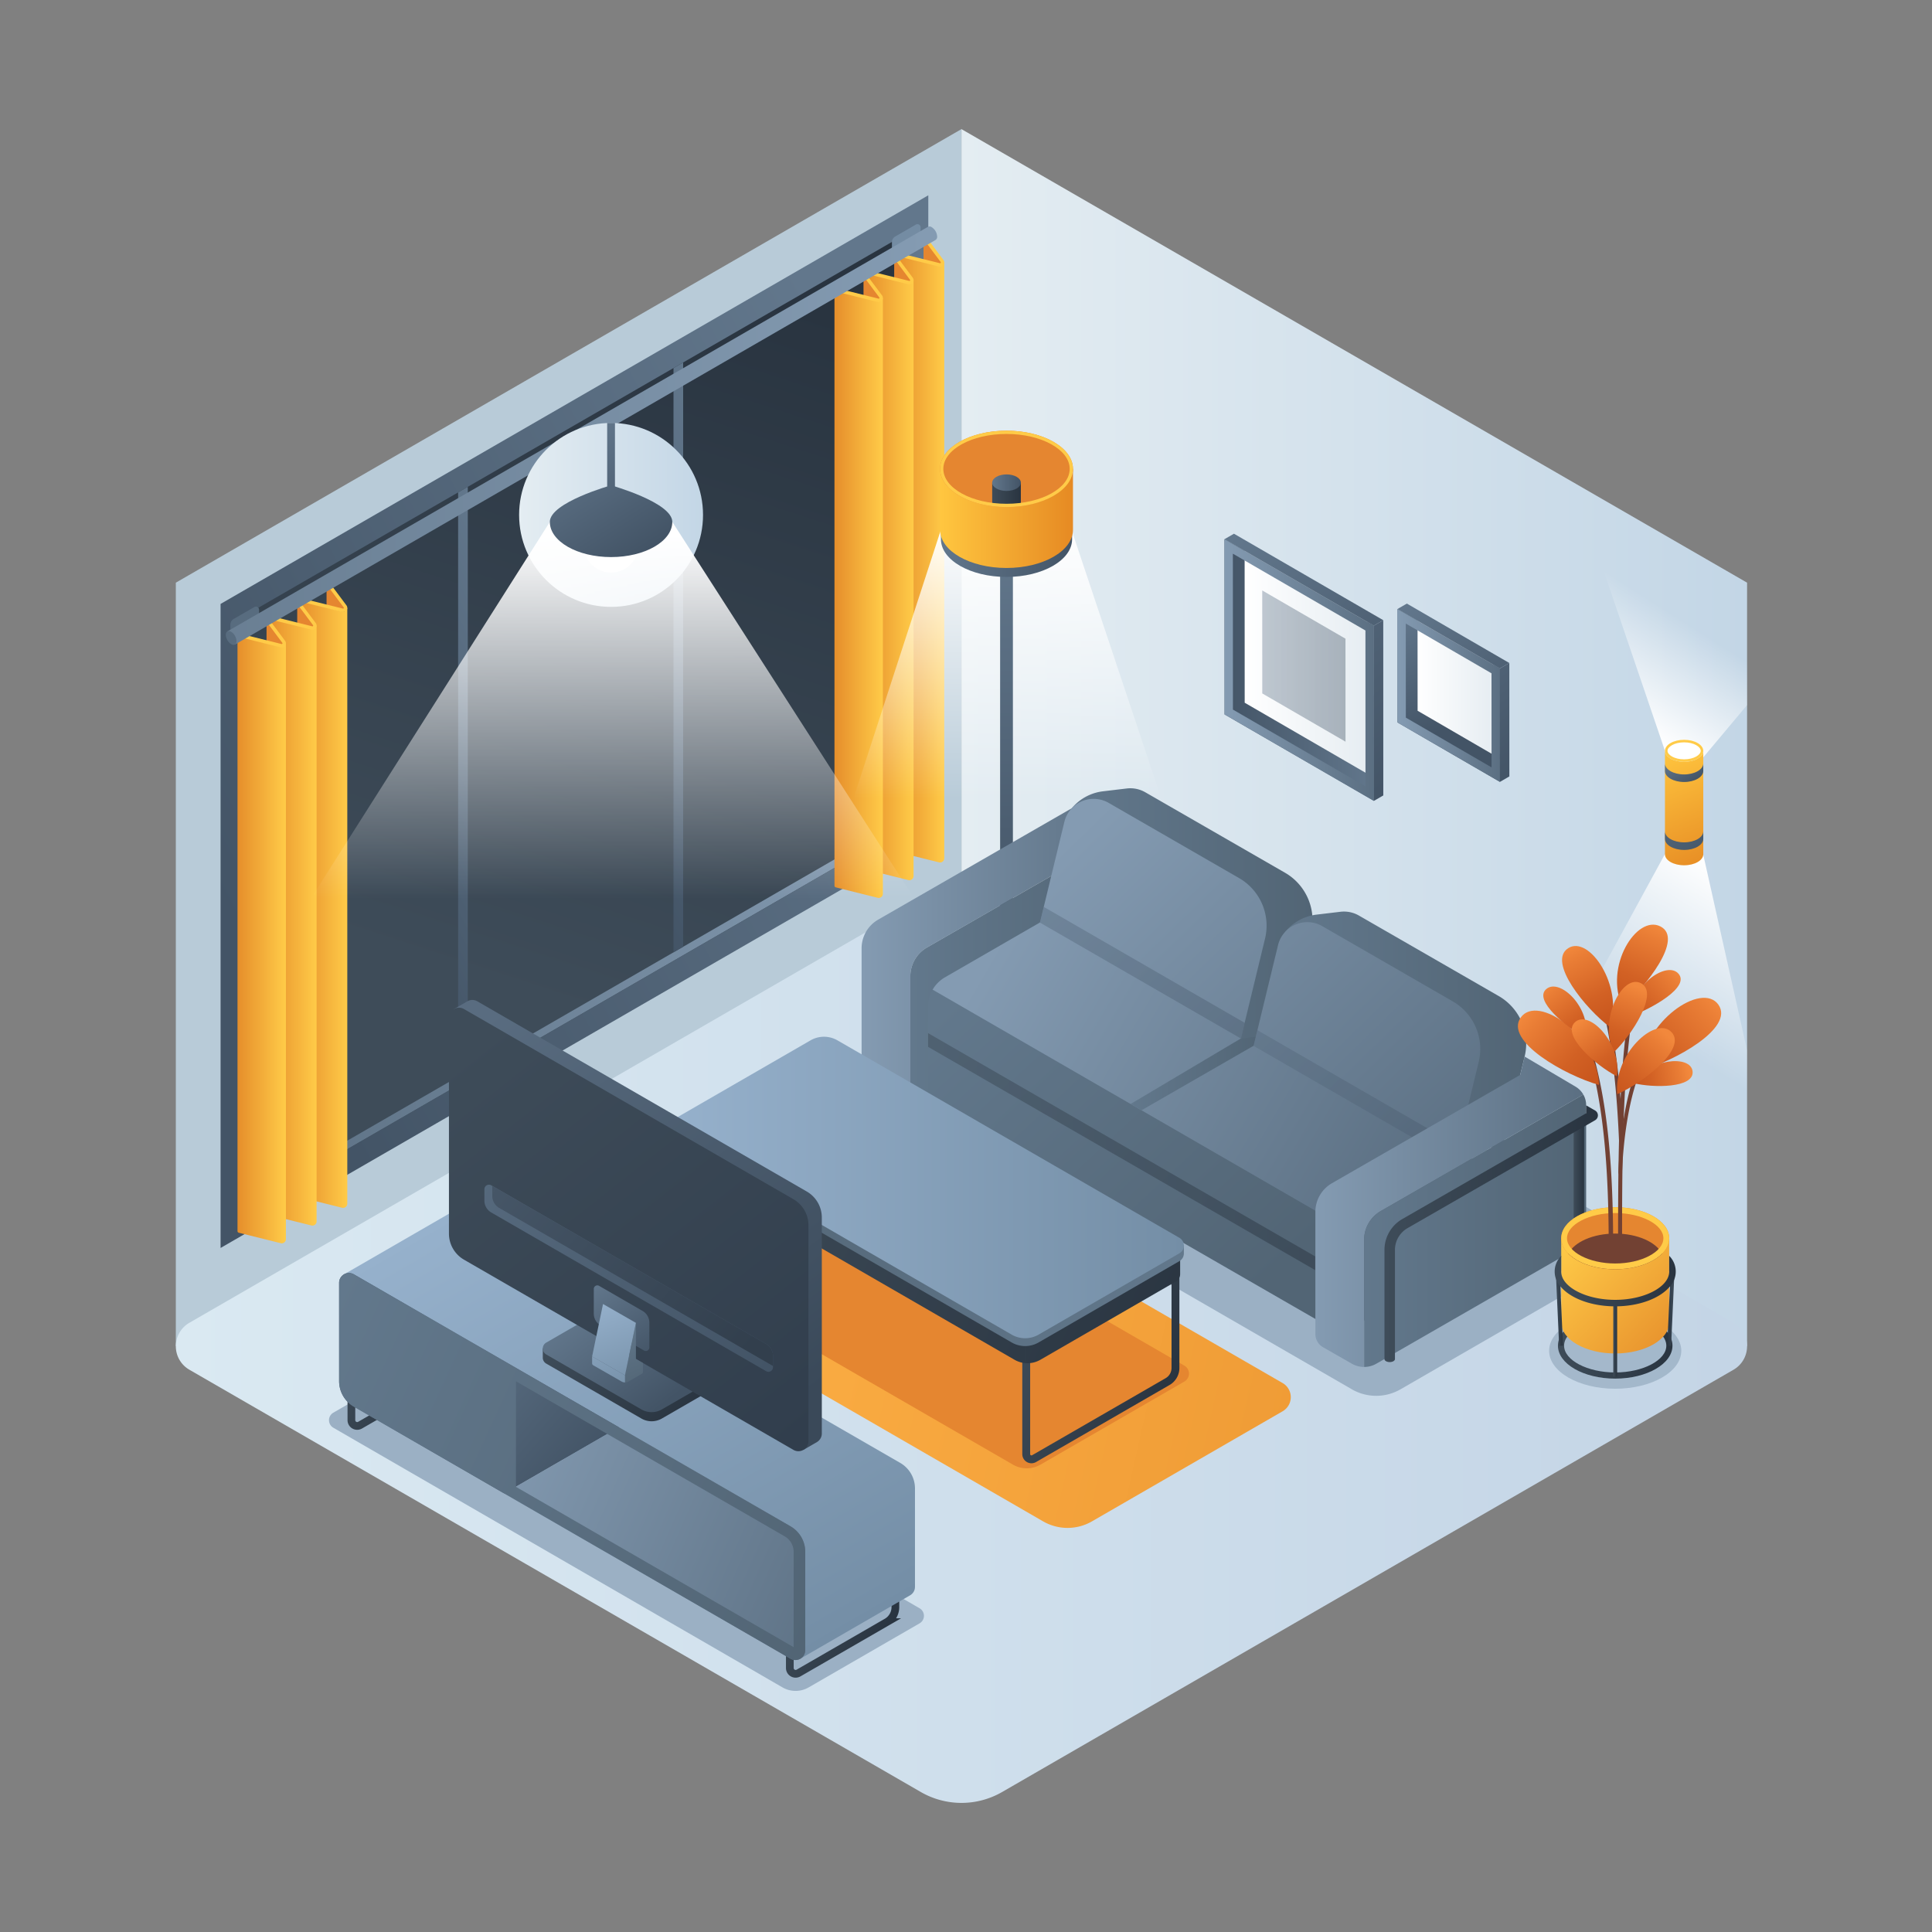 <svg id="Layer_1" data-name="Layer 1" xmlns="http://www.w3.org/2000/svg" xmlns:xlink="http://www.w3.org/1999/xlink" viewBox="0 0 1000 1000">
  <rect x="0" y="0" width="1000" height="1000" fill="#808080" stroke="none"/>
  <defs>
    <style>
      .cls-1 {
        fill: url(#linear-gradient);
      }

      .cls-2 {
        fill: #b8cbd8;
      }

      .cls-3 {
        fill: url(#linear-gradient-2);
      }

      .cls-4 {
        fill: url(#linear-gradient-3);
      }

      .cls-5 {
        fill: url(#linear-gradient-4);
      }

      .cls-6 {
        fill: url(#linear-gradient-5);
      }

      .cls-7 {
        fill: url(#linear-gradient-6);
      }

      .cls-8 {
        fill: url(#linear-gradient-7);
      }

      .cls-9 {
        fill: url(#linear-gradient-8);
      }

      .cls-10 {
        fill: url(#linear-gradient-9);
      }

      .cls-11 {
        fill: url(#linear-gradient-10);
      }

      .cls-12 {
        fill: url(#linear-gradient-11);
      }

      .cls-13 {
        fill: #e58630;
      }

      .cls-14 {
        fill: url(#linear-gradient-12);
      }

      .cls-15 {
        fill: #ffcb48;
      }

      .cls-16 {
        fill: url(#linear-gradient-13);
      }

      .cls-17 {
        fill: url(#linear-gradient-14);
      }

      .cls-18 {
        fill: url(#linear-gradient-15);
      }

      .cls-19 {
        fill: #748ca3;
      }

      .cls-20 {
        fill: #586c7f;
      }

      .cls-21 {
        fill: url(#linear-gradient-16);
      }

      .cls-22 {
        fill: url(#linear-gradient-17);
      }

      .cls-23 {
        fill: url(#linear-gradient-18);
      }

      .cls-24 {
        fill: url(#linear-gradient-19);
      }

      .cls-25 {
        fill: url(#linear-gradient-20);
      }

      .cls-26 {
        fill: url(#linear-gradient-21);
      }

      .cls-27 {
        fill: url(#linear-gradient-22);
      }

      .cls-28 {
        fill: url(#linear-gradient-23);
      }

      .cls-29 {
        fill: url(#linear-gradient-24);
      }

      .cls-30 {
        fill: url(#linear-gradient-25);
      }

      .cls-31 {
        fill: url(#linear-gradient-26);
      }

      .cls-32 {
        fill: #fff;
      }

      .cls-33 {
        fill: url(#linear-gradient-27);
      }

      .cls-34 {
        fill: url(#linear-gradient-28);
      }

      .cls-35 {
        fill: url(#linear-gradient-29);
      }

      .cls-36 {
        fill: url(#linear-gradient-30);
      }

      .cls-37 {
        fill: url(#linear-gradient-31);
      }

      .cls-38 {
        fill: #9bb0c4;
      }

      .cls-39 {
        fill: url(#linear-gradient-32);
      }

      .cls-40 {
        fill: url(#linear-gradient-33);
      }

      .cls-41 {
        fill: url(#linear-gradient-34);
      }

      .cls-42 {
        fill: url(#linear-gradient-35);
      }

      .cls-43 {
        fill: url(#linear-gradient-36);
      }

      .cls-44 {
        fill: url(#linear-gradient-37);
      }

      .cls-45 {
        fill: url(#linear-gradient-38);
      }

      .cls-46, .cls-49, .cls-81 {
        opacity: 0.4;
      }

      .cls-46 {
        fill: url(#linear-gradient-39);
      }

      .cls-47 {
        fill: url(#linear-gradient-40);
      }

      .cls-48 {
        fill: url(#linear-gradient-41);
      }

      .cls-49 {
        fill: url(#linear-gradient-42);
      }

      .cls-50 {
        fill: url(#linear-gradient-43);
      }

      .cls-51 {
        fill: url(#linear-gradient-44);
      }

      .cls-52 {
        fill: url(#linear-gradient-45);
      }

      .cls-53 {
        fill: url(#linear-gradient-46);
      }

      .cls-54 {
        opacity: 0.5;
        fill: url(#linear-gradient-47);
      }

      .cls-55 {
        fill: url(#linear-gradient-48);
      }

      .cls-56, .cls-57, .cls-62, .cls-63 {
        fill: none;
        stroke-miterlimit: 10;
      }

      .cls-56, .cls-57 {
        stroke-width: 4.071px;
      }

      .cls-56 {
        stroke: url(#linear-gradient-49);
      }

      .cls-57 {
        stroke: url(#linear-gradient-50);
      }

      .cls-58 {
        fill: url(#linear-gradient-51);
      }

      .cls-59 {
        fill: url(#linear-gradient-52);
      }

      .cls-60 {
        fill: url(#linear-gradient-53);
      }

      .cls-61 {
        fill: url(#linear-gradient-54);
      }

      .cls-62, .cls-63 {
        stroke-width: 4px;
      }

      .cls-62 {
        stroke: url(#linear-gradient-55);
      }

      .cls-63 {
        stroke: url(#linear-gradient-56);
      }

      .cls-64 {
        fill: url(#linear-gradient-57);
      }

      .cls-65 {
        fill: url(#linear-gradient-58);
      }

      .cls-66 {
        fill: url(#linear-gradient-59);
      }

      .cls-67 {
        fill: url(#linear-gradient-60);
      }

      .cls-68 {
        fill: url(#linear-gradient-61);
      }

      .cls-69 {
        fill: url(#linear-gradient-62);
      }

      .cls-70 {
        fill: url(#linear-gradient-63);
      }

      .cls-71 {
        fill: url(#linear-gradient-64);
      }

      .cls-72 {
        fill: url(#linear-gradient-65);
      }

      .cls-73 {
        fill: url(#linear-gradient-66);
      }

      .cls-74 {
        fill: url(#linear-gradient-67);
      }

      .cls-75 {
        fill: url(#linear-gradient-68);
      }

      .cls-76 {
        fill: url(#linear-gradient-69);
      }

      .cls-77 {
        fill: url(#linear-gradient-70);
      }

      .cls-78 {
        fill: url(#linear-gradient-71);
      }

      .cls-79 {
        fill: url(#linear-gradient-72);
      }

      .cls-80 {
        fill: url(#linear-gradient-73);
      }

      .cls-81 {
        fill: url(#linear-gradient-74);
      }

      .cls-82 {
        fill: url(#linear-gradient-75);
      }

      .cls-83 {
        fill: url(#linear-gradient-76);
      }

      .cls-84 {
        fill: url(#linear-gradient-77);
      }

      .cls-85 {
        fill: url(#linear-gradient-78);
      }

      .cls-86 {
        fill: url(#linear-gradient-79);
      }

      .cls-87 {
        fill: url(#linear-gradient-80);
      }

      .cls-88 {
        fill: url(#linear-gradient-81);
      }

      .cls-89 {
        fill: url(#linear-gradient-82);
      }

      .cls-90 {
        opacity: 0.8;
      }

      .cls-91 {
        fill: url(#linear-gradient-83);
      }

      .cls-92 {
        fill: url(#linear-gradient-84);
      }

      .cls-93 {
        fill: #724133;
      }

      .cls-94 {
        fill: url(#linear-gradient-85);
      }

      .cls-95 {
        fill: url(#linear-gradient-86);
      }

      .cls-96 {
        fill: url(#linear-gradient-87);
      }

      .cls-97 {
        fill: url(#linear-gradient-88);
      }

      .cls-98 {
        fill: url(#linear-gradient-89);
      }

      .cls-99 {
        fill: url(#linear-gradient-90);
      }

      .cls-100 {
        fill: url(#linear-gradient-91);
      }

      .cls-101 {
        fill: url(#linear-gradient-92);
      }

      .cls-102 {
        fill: url(#linear-gradient-93);
      }

      .cls-103 {
        fill: url(#linear-gradient-94);
      }

      .cls-104 {
        fill: url(#linear-gradient-95);
      }

      .cls-105 {
        fill: url(#linear-gradient-96);
      }

      .cls-106 {
        fill: url(#linear-gradient-97);
      }

      .cls-107 {
        fill: url(#linear-gradient-98);
      }
    </style>
    <linearGradient id="linear-gradient" x1="497.638" y1="381.815" x2="904.284" y2="381.815" gradientUnits="userSpaceOnUse">
      <stop offset="0" stop-color="#e4edf2"/>
      <stop offset="1" stop-color="#c3d6e6"/>
    </linearGradient>
    <linearGradient id="linear-gradient-2" x1="91.007" y1="696.807" x2="904.284" y2="696.807" gradientUnits="userSpaceOnUse">
      <stop offset="0" stop-color="#dae9f2"/>
      <stop offset="0.993" stop-color="#c4d5e6"/>
    </linearGradient>
    <linearGradient id="linear-gradient-3" x1="937.329" y1="479.533" x2="853.126" y2="612.705" gradientUnits="userSpaceOnUse">
      <stop offset="0.003" stop-color="#fff"/>
      <stop offset="0.57" stop-color="#fff" stop-opacity="0"/>
    </linearGradient>
    <linearGradient id="linear-gradient-4" x1="824.067" y1="362.924" x2="880.973" y2="273.38" gradientUnits="userSpaceOnUse">
      <stop offset="0" stop-color="#fff"/>
      <stop offset="0.57" stop-color="#fff" stop-opacity="0"/>
    </linearGradient>
    <linearGradient id="linear-gradient-5" x1="370.644" y1="142.589" x2="251.154" y2="509.483" gradientUnits="userSpaceOnUse">
      <stop offset="0" stop-color="#293440"/>
      <stop offset="1" stop-color="#3e4c59"/>
    </linearGradient>
    <linearGradient id="linear-gradient-6" x1="125.657" y1="373.515" x2="469" y2="373.515" gradientUnits="userSpaceOnUse">
      <stop offset="0" stop-color="#5b6f82"/>
      <stop offset="1" stop-color="#849bb2"/>
    </linearGradient>
    <linearGradient id="linear-gradient-7" x1="484.915" y1="271.83" x2="115.856" y2="471.886" gradientUnits="userSpaceOnUse">
      <stop offset="0" stop-color="#62778c"/>
      <stop offset="1" stop-color="#435466"/>
    </linearGradient>
    <linearGradient id="linear-gradient-8" x1="416.983" y1="304.568" x2="285.208" y2="375.999" xlink:href="#linear-gradient-7"/>
    <linearGradient id="linear-gradient-9" x1="305.514" y1="368.92" x2="173.739" y2="440.351" xlink:href="#linear-gradient-7"/>
    <linearGradient id="linear-gradient-10" x1="154.706" y1="468.012" x2="179.756" y2="468.012" gradientUnits="userSpaceOnUse">
      <stop offset="0" stop-color="#e68e2b"/>
      <stop offset="1" stop-color="#ffcb48"/>
    </linearGradient>
    <linearGradient id="linear-gradient-11" x1="138.816" y1="476.919" x2="163.866" y2="476.919" xlink:href="#linear-gradient-10"/>
    <linearGradient id="linear-gradient-12" x1="122.926" y1="486.165" x2="147.986" y2="486.165" xlink:href="#linear-gradient-10"/>
    <linearGradient id="linear-gradient-13" x1="463.701" y1="289.24" x2="488.751" y2="289.24" xlink:href="#linear-gradient-10"/>
    <linearGradient id="linear-gradient-14" x1="447.811" y1="298.147" x2="472.861" y2="298.147" xlink:href="#linear-gradient-10"/>
    <linearGradient id="linear-gradient-15" x1="431.921" y1="307.393" x2="456.981" y2="307.393" xlink:href="#linear-gradient-10"/>
    <linearGradient id="linear-gradient-16" x1="-83.393" y1="225.418" x2="480.426" y2="225.418" xlink:href="#linear-gradient-6"/>
    <linearGradient id="linear-gradient-17" x1="521.877" y1="269.98" x2="521.877" y2="521.48" xlink:href="#linear-gradient-4"/>
    <linearGradient id="linear-gradient-18" x1="495.732" y1="501.727" x2="546.209" y2="501.727" xlink:href="#linear-gradient-7"/>
    <linearGradient id="linear-gradient-19" x1="495.732" y1="497.881" x2="546.209" y2="497.881" gradientUnits="userSpaceOnUse">
      <stop offset="0" stop-color="#849bb2"/>
      <stop offset="1" stop-color="#5b6f82"/>
    </linearGradient>
    <linearGradient id="linear-gradient-20" x1="519.028" y1="280.378" x2="522.71" y2="484.106" xlink:href="#linear-gradient-7"/>
    <linearGradient id="linear-gradient-21" x1="487.027" y1="273.311" x2="554.913" y2="273.311" xlink:href="#linear-gradient-7"/>
    <linearGradient id="linear-gradient-22" x1="486.572" y1="268.336" x2="555.368" y2="268.336" gradientUnits="userSpaceOnUse">
      <stop offset="0.008" stop-color="#ffc63f"/>
      <stop offset="1" stop-color="#e68a23"/>
    </linearGradient>
    <linearGradient id="linear-gradient-23" x1="513.552" y1="255.556" x2="528.388" y2="255.556" gradientUnits="userSpaceOnUse">
      <stop offset="0" stop-color="#3e4c59"/>
      <stop offset="1" stop-color="#293440"/>
    </linearGradient>
    <linearGradient id="linear-gradient-24" x1="513.552" y1="249.832" x2="528.388" y2="249.832" xlink:href="#linear-gradient-7"/>
    <linearGradient id="linear-gradient-25" x1="268.69" y1="266.516" x2="363.885" y2="266.516" xlink:href="#linear-gradient"/>
    <linearGradient id="linear-gradient-26" x1="355.666" y1="275.95" x2="355.666" y2="608.009" xlink:href="#linear-gradient-4"/>
    <linearGradient id="linear-gradient-27" x1="289.772" y1="228.964" x2="327.395" y2="288.533" xlink:href="#linear-gradient-7"/>
    <linearGradient id="linear-gradient-28" x1="305.287" y1="219.165" x2="342.909" y2="278.734" xlink:href="#linear-gradient-7"/>
    <linearGradient id="linear-gradient-29" x1="860.606" y1="387.591" x2="885.389" y2="450.444" xlink:href="#linear-gradient-22"/>
    <linearGradient id="linear-gradient-30" x1="867.813" y1="391.527" x2="876.27" y2="404.753" xlink:href="#linear-gradient-7"/>
    <linearGradient id="linear-gradient-31" x1="851.44" y1="401.08" x2="881.225" y2="447.66" xlink:href="#linear-gradient-7"/>
    <linearGradient id="linear-gradient-32" x1="445.962" y1="493.178" x2="586.112" y2="493.178" xlink:href="#linear-gradient-19"/>
    <linearGradient id="linear-gradient-33" x1="471.195" y1="500.39" x2="586.112" y2="500.39" gradientUnits="userSpaceOnUse">
      <stop offset="0" stop-color="#62788c"/>
      <stop offset="1" stop-color="#526575"/>
    </linearGradient>
    <linearGradient id="linear-gradient-34" x1="533.6" y1="479.718" x2="681.434" y2="638.64" xlink:href="#linear-gradient-33"/>
    <linearGradient id="linear-gradient-35" x1="521.644" y1="478.405" x2="739.238" y2="605.912" xlink:href="#linear-gradient-19"/>
    <linearGradient id="linear-gradient-36" x1="585.19" y1="554.72" x2="653.526" y2="554.72" xlink:href="#linear-gradient-33"/>
    <linearGradient id="linear-gradient-37" x1="554.571" y1="472.763" x2="679.364" y2="472.763" xlink:href="#linear-gradient-33"/>
    <linearGradient id="linear-gradient-38" x1="557.027" y1="431.483" x2="744.13" y2="624.13" xlink:href="#linear-gradient-19"/>
    <linearGradient id="linear-gradient-39" x1="456.216" y1="370.574" x2="650.189" y2="561.478" xlink:href="#linear-gradient-7"/>
    <linearGradient id="linear-gradient-40" x1="665.16" y1="535.196" x2="789.953" y2="535.196" xlink:href="#linear-gradient-33"/>
    <linearGradient id="linear-gradient-41" x1="582.04" y1="407.189" x2="769.144" y2="599.836" xlink:href="#linear-gradient-19"/>
    <linearGradient id="linear-gradient-42" x1="566.805" y1="434.391" x2="760.778" y2="625.295" xlink:href="#linear-gradient-7"/>
    <linearGradient id="linear-gradient-43" x1="680.838" y1="627.204" x2="819.522" y2="627.204" xlink:href="#linear-gradient-19"/>
    <linearGradient id="linear-gradient-44" x1="706.07" y1="637.034" x2="820.987" y2="637.034" xlink:href="#linear-gradient-33"/>
    <linearGradient id="linear-gradient-45" x1="814.498" y1="615.133" x2="819.927" y2="615.133" xlink:href="#linear-gradient-23"/>
    <linearGradient id="linear-gradient-46" x1="716.599" y1="638.575" x2="827.074" y2="638.575" xlink:href="#linear-gradient-23"/>
    <linearGradient id="linear-gradient-47" x1="480.379" y1="596.082" x2="680.734" y2="596.082" xlink:href="#linear-gradient-23"/>
    <linearGradient id="linear-gradient-48" x1="296.818" y1="639.522" x2="899.773" y2="774.863" gradientUnits="userSpaceOnUse">
      <stop offset="0" stop-color="#ffb348"/>
      <stop offset="1" stop-color="#e68e2b"/>
    </linearGradient>
    <linearGradient id="linear-gradient-49" x1="531.434" y1="685.048" x2="606.339" y2="719.271" xlink:href="#linear-gradient-23"/>
    <linearGradient id="linear-gradient-50" x1="348.39" y1="579.37" x2="424.034" y2="613.931" xlink:href="#linear-gradient-23"/>
    <linearGradient id="linear-gradient-51" x1="357.262" y1="578.867" x2="620.379" y2="699.08" xlink:href="#linear-gradient-23"/>
    <linearGradient id="linear-gradient-52" x1="353.544" y1="587.006" x2="616.661" y2="707.219" xlink:href="#linear-gradient-23"/>
    <linearGradient id="linear-gradient-53" x1="344.355" y1="640.567" x2="612.768" y2="640.567" gradientUnits="userSpaceOnUse">
      <stop offset="0" stop-color="#526575"/>
      <stop offset="1" stop-color="#62788c"/>
    </linearGradient>
    <linearGradient id="linear-gradient-54" x1="344.355" y1="614.644" x2="612.768" y2="614.644" gradientUnits="userSpaceOnUse">
      <stop offset="0" stop-color="#96b1cc"/>
      <stop offset="1" stop-color="#748ea6"/>
    </linearGradient>
    <linearGradient id="linear-gradient-55" x1="408.689" y1="816.872" x2="462.207" y2="841.323" xlink:href="#linear-gradient-23"/>
    <linearGradient id="linear-gradient-56" x1="181.755" y1="688.578" x2="235.272" y2="713.029" xlink:href="#linear-gradient-23"/>
    <linearGradient id="linear-gradient-57" x1="2382.211" y1="-3117.784" x2="2672.613" y2="-3117.784" gradientTransform="matrix(0.5, 0.866, 0.866, -0.5, 1774.724, -3012.989)" xlink:href="#linear-gradient-54"/>
    <linearGradient id="linear-gradient-58" x1="167.548" y1="671.144" x2="221.953" y2="719.035" gradientUnits="userSpaceOnUse">
      <stop offset="0" stop-color="#435466"/>
      <stop offset="1" stop-color="#62778c"/>
    </linearGradient>
    <linearGradient id="linear-gradient-59" x1="211.455" y1="697.787" x2="293.116" y2="769.67" xlink:href="#linear-gradient-7"/>
    <linearGradient id="linear-gradient-60" x1="248.004" y1="747.457" x2="450.558" y2="836.308" xlink:href="#linear-gradient-19"/>
    <linearGradient id="linear-gradient-61" x1="159.999" y1="696.866" x2="432.318" y2="821.283" xlink:href="#linear-gradient-33"/>
    <linearGradient id="linear-gradient-62" x1="298.835" y1="682.549" x2="353.328" y2="737.938" xlink:href="#linear-gradient-23"/>
    <linearGradient id="linear-gradient-63" x1="302.953" y1="675.094" x2="342.516" y2="727.497" xlink:href="#linear-gradient-7"/>
    <linearGradient id="linear-gradient-64" x1="280.798" y1="506.248" x2="431.736" y2="712.724" gradientUnits="userSpaceOnUse">
      <stop offset="0" stop-color="#596c80"/>
      <stop offset="0.999" stop-color="#3a4959"/>
    </linearGradient>
    <linearGradient id="linear-gradient-65" x1="246.285" y1="536.171" x2="412.899" y2="747.126" gradientUnits="userSpaceOnUse">
      <stop offset="0" stop-color="#3e4c59"/>
      <stop offset="1" stop-color="#313e4d"/>
    </linearGradient>
    <linearGradient id="linear-gradient-66" x1="165.259" y1="532.421" x2="392.338" y2="715.607" xlink:href="#linear-gradient-7"/>
    <linearGradient id="linear-gradient-67" x1="149.688" y1="505.746" x2="380.798" y2="706.848" gradientUnits="userSpaceOnUse">
      <stop offset="0" stop-color="#596c80"/>
      <stop offset="0.999" stop-color="#323f4d"/>
    </linearGradient>
    <linearGradient id="linear-gradient-68" x1="309.513" y1="663.2" x2="335.491" y2="703.809" xlink:href="#linear-gradient-7"/>
    <linearGradient id="linear-gradient-69" x1="319.915" y1="685.485" x2="334.098" y2="717.882" xlink:href="#linear-gradient-33"/>
    <linearGradient id="linear-gradient-70" x1="310.422" y1="672.698" x2="327.74" y2="721.22" xlink:href="#linear-gradient-54"/>
    <linearGradient id="linear-gradient-71" x1="303.026" y1="675.338" x2="320.344" y2="723.859" xlink:href="#linear-gradient-54"/>
    <linearGradient id="linear-gradient-72" x1="652.439" y1="379.097" x2="729.758" y2="379.097" gradientTransform="translate(-18.64 -32.286)" xlink:href="#linear-gradient-58"/>
    <linearGradient id="linear-gradient-73" x1="662.859" y1="375.114" x2="726.443" y2="375.114" gradientTransform="translate(-18.64 -32.286)" gradientUnits="userSpaceOnUse">
      <stop offset="0" stop-color="#fff"/>
      <stop offset="0.989" stop-color="#e6edf2"/>
    </linearGradient>
    <linearGradient id="linear-gradient-74" x1="671.972" y1="377.039" x2="715.077" y2="377.039" gradientTransform="translate(-18.64 -32.286)" xlink:href="#linear-gradient-7"/>
    <linearGradient id="linear-gradient-75" x1="652.439" y1="379.097" x2="729.758" y2="379.097" gradientTransform="translate(-18.64 -32.286)" xlink:href="#linear-gradient-19"/>
    <linearGradient id="linear-gradient-76" x1="669.405" y1="300.45" x2="748.905" y2="405.528" gradientTransform="translate(-18.64 -32.286)" xlink:href="#linear-gradient-7"/>
    <linearGradient id="linear-gradient-77" x1="637.942" y1="275.495" x2="755.826" y2="431.307" gradientTransform="translate(-18.64 -32.286)" xlink:href="#linear-gradient-7"/>
    <linearGradient id="linear-gradient-78" x1="752.483" y1="368.312" x2="726.803" y2="308.092" gradientTransform="translate(3.464 6)" xlink:href="#linear-gradient-58"/>
    <linearGradient id="linear-gradient-79" x1="685.949" y1="273.253" x2="725.285" y2="273.253" gradientTransform="translate(47.767 82.735)" xlink:href="#linear-gradient-73"/>
    <linearGradient id="linear-gradient-80" x1="675.529" y1="277.237" x2="728.6" y2="277.237" gradientTransform="translate(47.767 82.735)" xlink:href="#linear-gradient-19"/>
    <linearGradient id="linear-gradient-81" x1="687.865" y1="224.497" x2="742.661" y2="296.922" gradientTransform="translate(47.767 82.735)" xlink:href="#linear-gradient-7"/>
    <linearGradient id="linear-gradient-82" x1="669.707" y1="210.151" x2="746.408" y2="311.53" gradientTransform="translate(47.767 82.735)" xlink:href="#linear-gradient-7"/>
    <linearGradient id="linear-gradient-83" x1="806.384" y1="696.532" x2="865.666" y2="696.532" xlink:href="#linear-gradient-23"/>
    <linearGradient id="linear-gradient-84" x1="810.578" y1="640.423" x2="869.982" y2="697.615" gradientUnits="userSpaceOnUse">
      <stop offset="0" stop-color="#ffcb48"/>
      <stop offset="1" stop-color="#e68e2b"/>
    </linearGradient>
    <linearGradient id="linear-gradient-85" x1="-385.221" y1="739.153" x2="-352.526" y2="752.739" gradientTransform="matrix(-0.941, 0.339, 0.339, 0.941, 255.679, -62.725)" gradientUnits="userSpaceOnUse">
      <stop offset="0" stop-color="#f2883c"/>
      <stop offset="0.167" stop-color="#e97d35"/>
      <stop offset="0.674" stop-color="#d26124"/>
      <stop offset="0.968" stop-color="#c9571e"/>
    </linearGradient>
    <linearGradient id="linear-gradient-86" x1="1482.528" y1="87.494" x2="1457.895" y2="103.17" gradientTransform="translate(-473.02 -71.682) rotate(21.532)" xlink:href="#linear-gradient-85"/>
    <linearGradient id="linear-gradient-87" x1="888.892" y1="517.117" x2="847.537" y2="554.292" gradientTransform="matrix(1, 0, 0, 1, 0, 0)" xlink:href="#linear-gradient-85"/>
    <linearGradient id="linear-gradient-88" x1="216.411" y1="675.752" x2="182.748" y2="697.174" gradientTransform="translate(466.26 -53.619) rotate(-16.161)" xlink:href="#linear-gradient-85"/>
    <linearGradient id="linear-gradient-89" x1="813.151" y1="489.693" x2="833.455" y2="528.659" gradientTransform="matrix(1, 0, 0, 1, 0, 0)" xlink:href="#linear-gradient-85"/>
    <linearGradient id="linear-gradient-90" x1="64.357" y1="717.199" x2="87.869" y2="762.321" gradientTransform="translate(468.243 -120.247) rotate(-21.264)" xlink:href="#linear-gradient-85"/>
    <linearGradient id="linear-gradient-91" x1="1583.735" y1="-165.332" x2="1616.431" y2="-151.746" gradientTransform="matrix(0.871, 0.49, -0.49, 0.871, -660.294, -122.539)" xlink:href="#linear-gradient-85"/>
    <linearGradient id="linear-gradient-92" x1="647.928" y1="518.484" x2="626.56" y2="555.838" gradientTransform="matrix(1.032, -0.095, 0.1, 1.014, 136.914, 14.372)" xlink:href="#linear-gradient-85"/>
    <linearGradient id="linear-gradient-93" x1="-398.534" y1="680.076" x2="-428.845" y2="699.365" gradientTransform="translate(770.998 -273.961) rotate(-35.911)" xlink:href="#linear-gradient-85"/>
    <linearGradient id="linear-gradient-94" x1="-1366.124" y1="190.079" x2="-1394.036" y2="207.841" gradientTransform="matrix(-0.942, -0.334, -0.334, 0.942, -406.341, -105.902)" xlink:href="#linear-gradient-85"/>
    <linearGradient id="linear-gradient-95" x1="9062.208" y1="677.812" x2="9065.889" y2="677.812" gradientTransform="matrix(-0.045, -0.999, -0.999, 0.045, 1949.1, 9702.263)" xlink:href="#linear-gradient-23"/>
    <linearGradient id="linear-gradient-96" x1="805.318" y1="677.812" x2="809" y2="677.812" gradientTransform="translate(31.178 -35.482) rotate(2.568)" xlink:href="#linear-gradient-23"/>
    <linearGradient id="linear-gradient-97" x1="835.029" y1="693.907" x2="837.029" y2="693.907" xlink:href="#linear-gradient-23"/>
    <linearGradient id="linear-gradient-98" x1="804.699" y1="663.083" x2="867.359" y2="663.083" xlink:href="#linear-gradient-23"/>
  </defs>
  <g>
    <polygon class="cls-1" points="497.638 66.823 904.284 301.591 904.284 696.807 497.638 462.017 497.638 66.823"/>
    <polygon class="cls-2" points="497.654 66.823 91.007 301.591 91.007 696.807 497.654 462.017 497.654 66.823"/>
  </g>
  <path class="cls-3" d="M98.025,708.973,476.605,927.537a42.101,42.101,0,0,0,42.101-.001L897.267,708.969a14.034,14.034,0,0,0,0-24.307L518.69,466.078a42.101,42.101,0,0,0-42.104.001L98.024,684.666A14.034,14.034,0,0,0,98.025,708.973Z"/>
  <polygon class="cls-4" points="904.284 543.699 881.558 442.155 861.724 442.155 769.619 610.993 904.284 688.746 904.284 543.699"/>
  <polygon class="cls-5" points="904.284 301.591 814.487 249.748 861.78 388.632 881.613 391.992 904.284 364.948 904.284 301.591"/>
  <g>
    <g>
      <path class="cls-6" d="M472.842,431.126,129.493,629.356l-11.465-6.617V315.914L461.376,117.673l11.465-2.159Z"/>
      <polygon class="cls-7" points="469 120.985 465.059 123.26 465.064 425.695 125.657 621.639 125.658 626.045 469 427.826 469 120.985"/>
      <path class="cls-8" d="M114.169,312.591V645.943l366.319-211.484V101.086Zm11.488,6.633L469,120.985l0,306.841L125.658,626.045Z"/>
    </g>
    <polygon class="cls-9" points="353.595 490.048 348.595 492.935 348.595 190.519 353.595 187.632 353.595 490.048"/>
    <polygon class="cls-10" points="242.126 554.4 237.126 557.287 237.126 254.871 242.126 251.984 242.126 554.4"/>
    <g>
      <g>
        <path class="cls-11" d="M179.756,314.612V623.027a2.175,2.175,0,0,1-2.69,2.1l-13.2-3.28-7.76-1.93a.335.335,0,0,0-.32.06l-1.08-.32V310.827l23.31,5.925Z"/>
        <path class="cls-12" d="M163.866,323.732V632.357a2.005,2.005,0,0,1-.36,1.04,2.13,2.13,0,0,1-2.32.9l-20.97-5.21a.356.356,0,0,0-.41.16.368.368,0,0,0-.02.4l-.97-.26V319.472l23.31,5.5Z"/>
        <polygon class="cls-13" points="137.957 321.04 137.957 332.322 145.992 333.982 146.843 332.705 137.957 321.04"/>
        <path class="cls-14" d="M147.986,333.052V641.527a2.238,2.238,0,0,1-.36,1.04,2.137,2.137,0,0,1-1.79.97,2.003,2.003,0,0,1-.54-.07l-21.69-5.4a.884.884,0,0,1-.68-.86V328.792l23.31,5.5Z"/>
        <polygon class="cls-13" points="153.84 311.869 153.84 323.151 161.875 324.811 162.726 323.534 153.84 311.869"/>
        <polygon class="cls-13" points="169.024 302.18 169.024 313.462 177.91 315.758 178.875 314.561 169.024 302.18"/>
        <path class="cls-15" d="M145.834,335.136a2.235,2.235,0,0,1-.536-.066l-21.694-5.404a.889.889,0,1,1,.429-1.725l21.694,5.404a.388.388,0,0,0,.405-.609l-7.741-10.376a2.166,2.166,0,0,1,2.258-3.397l20.961,5.213a.388.388,0,0,0,.405-.609l-7.741-10.376a2.166,2.166,0,0,1,2.259-3.397l20.96,5.213a.388.388,0,0,0,.405-.609l-8.698-11.649a.889.889,0,1,1,1.424-1.063l8.698,11.649a2.166,2.166,0,0,1-2.259,3.397l-20.96-5.213a.388.388,0,0,0-.405.609l7.741,10.376a2.166,2.166,0,0,1-2.258,3.397l-20.961-5.213a.364.364,0,0,0-.417.162.369.369,0,0,0,.012.448L147.557,331.673a2.168,2.168,0,0,1-1.723,3.463Z"/>
      </g>
      <g>
        <path class="cls-16" d="M488.751,135.841V444.255a2.175,2.175,0,0,1-2.69,2.1l-13.2-3.28-7.76-1.93a.335.335,0,0,0-.32.06l-1.08-.32V132.056l23.31,5.925Z"/>
        <path class="cls-17" d="M472.861,144.961V453.585a2.005,2.005,0,0,1-.36,1.04,2.13,2.13,0,0,1-2.32.9l-20.97-5.21a.356.356,0,0,0-.41.16.368.368,0,0,0-.02.4l-.97-.26V140.701l23.31,5.5Z"/>
        <polygon class="cls-13" points="446.953 142.268 446.953 153.55 454.987 155.21 455.838 153.933 446.953 142.268"/>
        <path class="cls-18" d="M456.981,154.281V462.755a2.238,2.238,0,0,1-.36,1.04,2.137,2.137,0,0,1-1.79.97,2.003,2.003,0,0,1-.54-.07l-21.69-5.4a.884.884,0,0,1-.68-.86V150.021l23.31,5.5Z"/>
        <polygon class="cls-13" points="462.836 133.097 462.836 144.379 470.871 146.039 471.722 144.762 462.836 133.097"/>
        <polygon class="cls-13" points="478.019 123.408 478.019 134.691 486.905 136.986 487.87 135.79 478.019 123.408"/>
        <path class="cls-15" d="M454.83,156.364a2.235,2.235,0,0,1-.536-.066l-21.694-5.404a.889.889,0,0,1,.429-1.725l21.694,5.404a.388.388,0,0,0,.405-.609l-7.741-10.376a2.166,2.166,0,0,1,2.258-3.397l20.961,5.213a.388.388,0,0,0,.405-.609l-7.741-10.376a2.166,2.166,0,0,1,2.259-3.397l20.96,5.213a.388.388,0,0,0,.405-.609l-8.698-11.649a.889.889,0,1,1,1.424-1.063l8.698,11.649a2.166,2.166,0,0,1-2.259,3.397l-20.96-5.213a.388.388,0,0,0-.405.609l7.741,10.376a2.166,2.166,0,0,1-2.258,3.397l-20.961-5.213a.364.364,0,0,0-.417.162.369.369,0,0,0,.012.448l7.741,10.376a2.168,2.168,0,0,1-1.723,3.463Z"/>
      </g>
    </g>
    <g>
      <path class="cls-19" d="M476.503,117.659v6.034l-14.835,8.563V125.338a3.362,3.362,0,0,1,1.681-2.912l10.706-6.18A1.632,1.632,0,0,1,476.503,117.659Z"/>
      <path class="cls-20" d="M134.099,315.611v6.034l-14.835,8.563v-6.919a3.362,3.362,0,0,1,1.681-2.912l10.706-6.18A1.632,1.632,0,0,1,134.099,315.611Z"/>
      <path class="cls-21" d="M484.239,124.204,121.613,333.609l-3.926-6.8L480.326,117.396l.002.003a1.977,1.977,0,0,1,1.951.208,6.138,6.138,0,0,1,2.785,4.804A1.926,1.926,0,0,1,484.239,124.204Z"/>
      <ellipse class="cls-20" cx="119.65" cy="330.209" rx="2.263" ry="3.926" transform="translate(-149.074 104.065) rotate(-30)"/>
    </g>
  </g>
  <g>
    <polygon class="cls-22" points="487.103 273.931 407.236 519.326 636.518 519.326 554.001 272.381 487.103 273.931"/>
    <g>
      <g>
        <path class="cls-23" d="M545.508,498.375c-2.63-6.416-12.604-11.196-24.538-11.196s-21.909,4.78-24.538,11.196h-.7v3.352c0,8.035,11.3,14.549,25.238,14.549s25.239-6.514,25.239-14.549V498.375Z"/>
        <ellipse class="cls-24" cx="520.97" cy="497.881" rx="25.239" ry="14.549"/>
      </g>
      <path class="cls-25" d="M517.663,280.808V494.863c0,1.053,1.481,1.906,3.307,1.906s3.307-.853,3.307-1.906V280.808Z"/>
      <path class="cls-26" d="M487.027,248v31.115c0,10.774,15.197,19.507,33.943,19.507s33.943-8.734,33.943-19.507V248Z"/>
      <path class="cls-27" d="M486.572,242.685v31.533c0,10.918,15.401,19.769,34.398,19.769s34.398-8.851,34.398-19.769V242.685Z"/>
      <g>
        <ellipse class="cls-13" cx="520.97" cy="242.685" rx="34.398" ry="19.769"/>
        <path class="cls-28" d="M513.552,260.45a33.581,33.581,0,0,0,14.835,0V249.832H513.552Z"/>
        <ellipse class="cls-29" cx="520.97" cy="249.832" rx="7.418" ry="4.276"/>
        <path class="cls-15" d="M520.97,224.611c18.032,0,32.703,8.108,32.703,18.074S539.003,260.759,520.97,260.759s-32.703-8.108-32.703-18.074S502.938,224.611,520.97,224.611m0-1.695c-18.998,0-34.398,8.851-34.398,19.769,0,10.918,15.401,19.769,34.398,19.769s34.398-8.851,34.398-19.769c0-10.918-15.401-19.769-34.398-19.769Z"/>
      </g>
    </g>
  </g>
  <g>
    <circle class="cls-30" cx="316.287" cy="266.516" r="47.598"/>
    <polygon class="cls-31" points="620.326 694.034 91.006 694.034 91.006 575.273 284.602 270.125 347.983 270.125 474.603 467.213 478.409 473.125 620.326 694.034"/>
    <g>
      <circle class="cls-32" cx="316.287" cy="282.177" r="14.183"/>
      <path class="cls-33" d="M347.981,270.127c0,10.06-14.19,18.215-31.694,18.215s-31.694-8.155-31.694-18.215,31.694-18.929,31.694-18.929S347.981,260.067,347.981,270.127Z"/>
    </g>
    <rect class="cls-34" x="314.272" y="218.918" width="4.031" height="35.331"/>
  </g>
  <g>
    <ellipse class="cls-32" cx="871.697" cy="388.632" rx="9.917" ry="5.716"/>
    <path class="cls-35" d="M881.613,388.635c-.003,3.156-4.441,5.714-9.917,5.714-5.477,0-9.916-2.559-9.916-5.717v53.523c0,3.157,4.44,5.716,9.916,5.716s9.917-2.559,9.917-5.716V388.635Z"/>
    <path class="cls-36" d="M881.613,395.129c-.003,3.156-4.441,5.714-9.917,5.714-5.477,0-9.916-2.559-9.916-5.717v3.92c0,3.157,4.44,5.716,9.916,5.716s9.917-2.559,9.917-5.716Z"/>
    <path class="cls-37" d="M881.613,430.288c-.003,3.156-4.441,5.714-9.917,5.714-5.477,0-9.916-2.559-9.916-5.717v3.92c0,3.157,4.44,5.716,9.916,5.716s9.917-2.559,9.917-5.716Z"/>
    <path class="cls-15" d="M871.697,384.231c5.068,0,8.601,2.319,8.601,4.401s-3.532,4.401-8.601,4.401-8.601-2.319-8.601-4.401,3.532-4.401,8.601-4.401m0-1.315c-5.477,0-9.917,2.559-9.917,5.716s4.439,5.716,9.917,5.716c5.477,0,9.916-2.559,9.916-5.716s-4.44-5.716-9.916-5.716Z"/>
  </g>
  <path class="cls-38" d="M567.664,478.482,437.979,553.342a8.407,8.407,0,0,0-.003,14.56h0L699.703,719.089a25.22,25.22,0,0,0,25.227.002l129.743-74.912Z"/>
  <g>
    <g>
      <path class="cls-39" d="M445.962,490.855V554.031a7.902,7.902,0,0,0,3.981,6.867l13.544,7.744,2.977,1.71a.988.988,0,0,0,.136.072,8.901,8.901,0,0,0,4.596,1.104V505.285a17.151,17.151,0,0,1,8.586-14.855l106.331-61.177-25.242-14.43-106.331,61.177A17.132,17.132,0,0,0,445.962,490.855Z"/>
      <path class="cls-40" d="M471.195,505.285v66.243a8.957,8.957,0,0,0,4.587-1.42l1.538-.986,108.792-69.917V429.252l-106.331,61.177A17.151,17.151,0,0,0,471.195,505.285Z"/>
    </g>
    <path class="cls-41" d="M480.361,567.158,694.888,690.788l105.942-68.469-42.178-24.337-172.43-99.501L483.908,510.469a16.469,16.469,0,0,0-1.185,1.782,17.464,17.464,0,0,0-2.343,8.749Z"/>
    <path class="cls-42" d="M482.723,512.251l212.192,122.535,63.737-36.804,32.099-18.538-214.617-123.838-85.369,49.298-1.665.959-.009.009a17.348,17.348,0,0,0-5.184,4.596A16.469,16.469,0,0,0,482.723,512.251Z"/>
    <polygon class="cls-43" points="653.526 538.594 590.834 574.688 585.19 571.428 646.914 534.751 653.526 538.594"/>
    <path class="cls-44" d="M554.571,418.536l.551-.63a24.85,24.85,0,0,1,15.774-8.323l12.328-1.468a15.496,15.496,0,0,1,9.46,1.899l72.456,41.721A28.431,28.431,0,0,1,678.561,483.057l-12.526,51.694-23.78,2.768Z"/>
    <path class="cls-45" d="M642.256,537.52l12.526-51.694a28.431,28.431,0,0,0-13.421-31.322l-67.499-38.926a15.595,15.595,0,0,0-22.951,9.834l-12.633,52.133Z"/>
    <polygon class="cls-46" points="642.256 537.52 538.278 477.545 540.251 469.405 644.224 529.4 642.256 537.52"/>
    <path class="cls-47" d="M665.16,482.353l.551-.63a24.85,24.85,0,0,1,15.774-8.323l12.328-1.468a15.496,15.496,0,0,1,9.46,1.899l72.456,41.721a28.431,28.431,0,0,1,13.421,31.322L776.624,598.569Z"/>
    <path class="cls-48" d="M752.844,601.337l12.526-51.694a28.431,28.431,0,0,0-13.421-31.322l-67.499-38.926a15.595,15.595,0,0,0-22.951,9.834l-12.633,52.133Z"/>
    <polygon class="cls-49" points="752.844 601.337 648.867 541.362 650.84 533.223 754.813 593.217 752.844 601.337"/>
    <path class="cls-50" d="M680.838,627.286V690.48a7.897,7.897,0,0,0,3.963,6.849l.47.262,14.439,8.26c.009.009.018.009.027.018a12.819,12.819,0,0,0,6.333,1.665V641.716a17.163,17.163,0,0,1,8.586-14.855l104.866-60.327a10.948,10.948,0,0,0-3.945-4.035.009.009,0,0,0-.009-.009l-6.243-3.691L789.15,546.874l-2.298,9.5-97.438,56.056A17.132,17.132,0,0,0,680.838,627.286Z"/>
    <path class="cls-51" d="M706.07,641.716v65.818a12.696,12.696,0,0,0,6.27-1.656l11.942-6.867,90.119-51.849a13.169,13.169,0,0,0,6.586-11.399V572.044a11.122,11.122,0,0,0-1.466-5.51l-104.866,60.327A17.163,17.163,0,0,0,706.07,641.716Z"/>
    <path class="cls-52" d="M814.498,581.539v65.624c0,.864,1.215,1.565,2.714,1.565s2.714-.7,2.714-1.565V581.539Z"/>
    <path class="cls-53" d="M825.614,574.794l-4.627-2.655v4.097l-95.186,54.759a18.444,18.444,0,0,0-9.202,15.923v56.53c0,.864,1.215,1.565,2.714,1.565,1.499,0,2.714-.701,2.714-1.565v-56.53a12.998,12.998,0,0,1,6.484-11.22l92.476-53.199,4.629-2.663A2.907,2.907,0,0,0,825.614,574.794Z"/>
    <polygon class="cls-54" points="480.379 541.855 680.734 657.413 680.734 650.309 480.379 534.751 480.379 541.855"/>
  </g>
  <g>
    <path class="cls-55" d="M663.89,715.868,416.513,573.023a25.291,25.291,0,0,0-25.291-.002L292.567,629.972a8.43,8.43,0,0,0-.002,14.601L539.907,787.451a25.291,25.291,0,0,0,25.297.002L663.89,730.469A8.43,8.43,0,0,0,663.89,715.868Z"/>
    <path class="cls-13" d="M613.047,706.857,432.12,602.383a14.228,14.228,0,0,0-14.228-.001L343.41,645.379a4.743,4.743,0,0,0-.001,8.214L524.31,758.092a14.228,14.228,0,0,0,14.232.001l74.505-43.022A4.743,4.743,0,0,0,613.047,706.857Z"/>
    <g>
      <path class="cls-56" d="M531.172,690.077v62.556a2.714,2.714,0,0,0,4.071,2.351l69.099-39.873a8.142,8.142,0,0,0,4.073-7.053V649.463"/>
      <path class="cls-57" d="M348.128,584.399v62.556a2.714,2.714,0,0,0,4.071,2.351L424.014,607.866a2.714,2.714,0,0,0,1.358-2.351V543.786"/>
      <g>
        <g>
          <path class="cls-58" d="M610.841,647.464v11.885a4.42,4.42,0,0,1-2.229,3.974L538.504,703.808a13.313,13.313,0,0,1-7.332,1.774v-75.903Z"/>
          <path class="cls-59" d="M531.172,629.678v75.903a13.344,13.344,0,0,1-6.061-1.774L348.424,601.772A4.415,4.415,0,0,1,346.204,597.807h-.009v-9.419Z"/>
        </g>
        <g>
          <path class="cls-60" d="M344.355,584.413l.005,4.12a4.594,4.594,0,0,0,2.314,4.095l176.967,102.226a13.919,13.919,0,0,0,13.922.001l72.884-42.086a4.592,4.592,0,0,0,2.317-3.971l.003-4.305Z"/>
          <path class="cls-61" d="M610.448,640.683,433.457,538.482a13.919,13.919,0,0,0-13.919-.001l-72.862,42.062a4.64,4.64,0,0,0-.001,8.036L523.641,690.804a13.919,13.919,0,0,0,13.922.001l72.884-42.086A4.64,4.64,0,0,0,610.448,640.683Z"/>
        </g>
      </g>
    </g>
  </g>
  <path class="cls-38" d="M172.538,738.992,405.033,873.4a13.509,13.509,0,0,0,13.512.001L475.977,840.24a4.503,4.503,0,0,0,0-7.799L243.449,698.058a13.509,13.509,0,0,0-13.509-.001l-57.401,33.136A4.503,4.503,0,0,0,172.538,738.992Z"/>
  <g>
    <path class="cls-62" d="M408.813,820.979v42.379a3,3,0,0,0,4.499,2.598l45.637-26.334a9,9,0,0,0,4.502-7.795V792.251"/>
    <path class="cls-63" d="M181.879,692.685V735.063a3,3,0,0,0,4.499,2.598l45.637-26.334a9,9,0,0,0,4.502-7.795V663.957"/>
    <g>
      <path class="cls-64" d="M414.209,858.572l-14.306-13.503L178.021,659.628l56.611-32.704.013.012a5.037,5.037,0,0,1,5.309-.149L465.959,757.201a15.26,15.26,0,0,1,7.633,13.218l-.003,50.914a5.039,5.039,0,0,1-2.543,4.405l.001.001Z"/>
      <path class="cls-65" d="M243.578,694.468l-59.34,34.24-1.08-.62a15.249,15.249,0,0,1-7.63-13.21v-50.87a5.087,5.087,0,0,1,7.63-4.41Z"/>
      <polygon class="cls-66" points="320.33 738.753 261 773.013 184.24 728.703 243.58 694.463 320.33 738.753"/>
      <path class="cls-67" d="M416.79,803.223v50.92a5.086,5.086,0,0,1-7.63,4.4l-106.18-61.29-25.56-14.76-16.42-9.48,59.33-34.26,5.58,3.22,36.42,21.01,46.83,27.03A15.228,15.228,0,0,1,416.79,803.223Z"/>
    </g>
    <path class="cls-68" d="M409.16,790.014,183.155,659.599a5.076,5.076,0,0,0-7.629,4.406l.004,50.87a15.26,15.26,0,0,0,7.631,13.215L409.16,858.55a5.076,5.076,0,0,0,7.63-4.405l.003-50.914A15.259,15.259,0,0,0,409.16,790.014Zm1.63,62.549L267.052,769.588V714.938l139.11,80.273a9.284,9.284,0,0,1,4.632,8.02Z"/>
  </g>
  <g>
    <path class="cls-69" d="M368.12,713.351l-87.177-15.46.002,4.843a3.504,3.504,0,0,0,1.768,3.049l49.256,28.439a10.618,10.618,0,0,0,10.618 0l25.533-14.742A3.539,3.539,0,0,0,368.12,713.351Z"/>
    <path class="cls-70" d="M331.969,729.504l-49.256-28.439a3.539,3.539,0,0,1,0-6.13l25.533-14.742a10.618,10.618,0,0,1,10.618 0l49.256,28.439a3.539,3.539,0,0,1-0,6.13L342.587,729.504A10.618,10.618,0,0,1,331.969,729.504Z"/>
    <g>
      <path class="cls-71" d="M417.578,616.718,247.08,518.285a5.145,5.145,0,0,0-5.184-.005l-0-.001-7.011,4.051L415.848,750.453l8.245-4.763-1.218.696a5.138,5.138,0,0,0,2.497-4.432V630.216A15.586,15.586,0,0,0,417.578,616.718Z"/>
      <path class="cls-72" d="M240.168,652.013l170.498,98.432a5.195,5.195,0,0,0,7.793-4.499V634.208a15.586,15.586,0,0,0-7.793-13.498L240.167,522.278a5.195,5.195,0,0,0-7.793,4.499V638.515A15.586,15.586,0,0,0,240.168,652.013Z"/>
      <g>
        <path class="cls-73" d="M254.265,627.578l142.303,82.154a2.36,2.36,0,0,0,3.539-2.043v-5.895a7.079,7.079,0,0,0-3.539-6.13L254.265,613.509a2.36,2.36,0,0,0-3.539,2.043V621.448A7.079,7.079,0,0,0,254.265,627.578Z"/>
        <path class="cls-74" d="M400.107,701.794a7.079,7.079,0,0,0-3.539-6.13L254.811,613.824v5.251a7.079,7.079,0,0,0,3.54,6.13l141.757,81.839Z"/>
      </g>
    </g>
    <g>
      <path class="cls-75" d="M310.882,686.06l22.468,12.971a1.84,1.84,0,0,0,2.76-1.593V684.655a7.079,7.079,0,0,0-3.539-6.13l-22.468-12.971a1.84,1.84,0,0,0-2.76,1.593v12.782A7.079,7.079,0,0,0,310.882,686.06Z"/>
      <g>
        <path class="cls-76" d="M332.786,705.488v4.578a1.151,1.151,0,0,1-.59,1.015l-6.324,3.646-.614.354a.575.575,0,0,1-.083.035,3.513,3.513,0,0,1-1.675.437v-3.693l5.651-27.147v18.676Z"/>
        <polygon class="cls-77" points="323.5 711.856 329.149 684.708 312.125 674.955 306.475 702.102 323.5 711.856"/>
        <path class="cls-78" d="M323.502,711.858v3.693a3.454,3.454,0,0,1-1.664-.425l-.897-.507-13.874-7.952a1.165,1.165,0,0,1-.59-1.015v-3.551Z"/>
      </g>
    </g>
  </g>
  <g>
    <g>
      <polygon class="cls-79" points="711.079 323.837 711.118 414.539 633.838 369.785 633.799 279.083 711.079 323.837"/>
      <polygon class="cls-80" points="707.772 321.928 707.803 400.556 644.25 363.728 644.219 285.099 707.772 321.928"/>
      <polygon class="cls-81" points="696.416 330.585 696.437 383.889 653.352 358.922 653.332 305.617 696.416 330.585"/>
      <path class="cls-82" d="M706.781,407.033,638.169,367.283l-.032-80.693L706.749,326.339l.032,80.693m4.337,7.506-.039-90.702-77.28-44.754.039,90.702,77.28,44.754Z"/>
      <polygon class="cls-83" points="638.69 276.252 715.97 321.006 711.079 323.837 633.799 279.083 638.69 276.252"/>
      <polygon class="cls-84" points="715.97 321.006 715.992 411.717 711.118 414.539 711.079 323.837 715.97 321.006"/>
    </g>
    <g>
      <polygon class="cls-85" points="776.328 345.998 776.367 404.7 723.336 373.946 723.296 315.244 776.328 345.998"/>
      <polygon class="cls-86" points="773.021 344.089 773.052 390.717 733.747 367.888 733.717 321.26 773.021 344.089"/>
      <path class="cls-87" d="M772.03,397.193l-44.364-25.75-.032-48.693,44.364,25.75.032,48.693m4.337,7.506-.039-58.702-53.031-30.754.039,58.702,53.031,30.754Z"/>
      <polygon class="cls-88" points="728.187 312.413 781.218 343.167 776.328 345.998 723.296 315.244 728.187 312.413"/>
      <polygon class="cls-89" points="781.218 343.167 781.241 401.878 776.367 404.7 776.328 345.998 781.218 343.167"/>
    </g>
  </g>
  <g>
    <g class="cls-90">
      <ellipse class="cls-38" cx="836.025" cy="699.153" rx="34.201" ry="19.656"/>
    </g>
    <g>
      <path class="cls-91" d="M836.025,682.679c14.342,0,26.459,6.344,26.459,13.853,0,7.509-12.117,13.853-26.459,13.853-14.342,0-26.459-6.344-26.459-13.853,0-7.509,12.117-13.853,26.459-13.853m0-3.182c-16.37,0-29.641,7.627-29.641,17.035,0,9.408,13.271,17.035,29.641,17.035,16.37,0,29.641-7.627,29.641-17.035,0-9.408-13.271-17.035-29.641-17.035Z"/>
      <g>
        <g>
          <path class="cls-92" d="M808.081,640.918v43.574c0,8.87,12.511,16.06,27.944,16.06,15.433,0,27.944-7.19,27.944-16.06V640.918Z"/>
          <ellipse class="cls-13" cx="836.025" cy="640.918" rx="27.944" ry="16.06"/>
          <path class="cls-93" d="M860.269,648.897c-4.823,4.845-13.885,8.075-24.249,8.075s-19.426-3.23-24.249-8.075c3.073-6.012,12.763-10.408,24.249-10.408S857.196,642.885,860.269,648.897Z"/>
          <path class="cls-15" d="M836.025,627.858c13.521,0,24.944,5.981,24.944,13.06,0,7.079-11.423,13.06-24.944,13.06-13.521,0-24.944-5.981-24.944-13.06,0-7.079,11.423-13.06,24.944-13.06m0-3c-15.433,0-27.944,7.19-27.944,16.06,0,8.87,12.511,16.06,27.944,16.06,15.433,0,27.944-7.19,27.944-16.06,0-8.87-12.511-16.06-27.944-16.06Z"/>
        </g>
        <g>
          <path class="cls-94" d="M844.606,525.804c10.273-3.824,30.2-14.816,24.203-21.789S843.901,510.13,844.606,525.804Z"/>
          <path class="cls-93" d="M833.925,646.722c-.57,0-1.268-.94-1.268-2.038,0-53.614-4.831-88.515-16.707-116.823a3.374,3.374,0,0,1,.154-2.793c.443-.691,1.093-.559,1.451.297,12.197,29.074,17.401,64.772,17.401,119.371C834.957,645.833,834.495,646.722,833.925,646.722Z"/>
          <path class="cls-93" d="M838.553,646.722c-.57,0-1.032-.889-1.032-1.986,0-50.496,0-119.655,13.174-151.057.358-.856,1.008-.987,1.451-.297a3.373,3.373,0,0,1,.155,2.793C839.585,526.486,839.585,594.831,839.585,644.736,839.585,645.833,839.123,646.722,838.553,646.722Z"/>
          <path class="cls-93" d="M839.038,592.515c-.532,0-.983-.786-1.027-1.824-1.711-40.383-6.257-67.83-14.306-86.375a3.385,3.385,0,0,1,.13-2.798c.438-.704,1.088-.589,1.453.25,8.336,19.206,13.032,47.36,14.78,88.599.046,1.094-.377,2.054-.945,2.142A.473.473,0,0,1,839.038,592.515Z"/>
        </g>
        <path class="cls-93" d="M838.554,608.226a.523.523,0,0,1-.074-.005c-.569-.071-.799-.98-.758-1.984,1.284-31.78,9.094-65.293,21.915-67.924.563-.117,1.078.601,1.144,1.602.066,1.002-.34,1.908-.906,2.023-11.705,2.402-19.068,34.313-20.292,64.593C839.543,607.493,839.09,608.226,838.554,608.226Z"/>
        <path class="cls-95" d="M845.463,560.624c10.165,2.537,31.575,2.65,30.616-6.087S853.377,547.887,845.463,560.624Z"/>
        <path class="cls-96" d="M849.215,554.067c17.085-4.577,48.788-21.94,40.219-34.056S850.47,528.783,849.215,554.067Z"/>
        <path class="cls-97" d="M837.097,566.336c13.111-5.75,36.358-23.516,28.02-32.163S835.013,545.951,837.097,566.336Z"/>
        <path class="cls-98" d="M833.295,531.615c-12.414-9.289-32.561-33.744-21.641-40.813S840.507,510.628,833.295,531.615Z"/>
        <path class="cls-99" d="M827.662,561.567c-17.297-4.811-49.31-22.74-40.494-34.956S826.631,535.891,827.662,561.567Z"/>
        <path class="cls-100" d="M820.666,537.383c-9.495-5.478-27.319-19.628-20.246-25.508S823.966,522.044,820.666,537.383Z"/>
        <path class="cls-101" d="M839.845,521.302c12.144-10.836,31.844-35.503,19.599-41.78S830.086,500.23,839.845,521.302Z"/>
        <path class="cls-102" d="M835.301,544.633c9.362-8.862,23.656-30.992,13.959-35.783S827.332,527.992,835.301,544.633Z"/>
        <path class="cls-103" d="M836.844,557.052c-10.572-5.399-28.946-21.239-21.623-27.99S839.565,540.281,836.844,557.052Z"/>
      </g>
      <rect class="cls-104" x="846.022" y="676.812" width="37.578" height="2" transform="translate(148.836 1511.303) rotate(-87.425)"/>
      <rect class="cls-105" x="806.159" y="659.023" width="2" height="37.578" transform="translate(-29.557 36.844) rotate(-2.568)"/>
      <rect class="cls-106" x="835.029" y="675.269" width="2" height="37.276"/>
      <path class="cls-107" d="M863.969,650.008v7.77a3.429,3.429,0,0,1,0,.74c-.38,7.78-13.02,14.28-27.94,14.28-14.92,0-27.57-6.5-27.95-14.28a3.451,3.451,0,0,1,0-.74v-7.76a11.48,11.48,0,0,0,0,16.27c5.16,5.86,15.74,9.87,27.95,9.87,12.2,0,22.77-4.01,27.94-9.86a11.48,11.48,0,0,0,0-16.29Z"/>
    </g>
  </g>
</svg>
